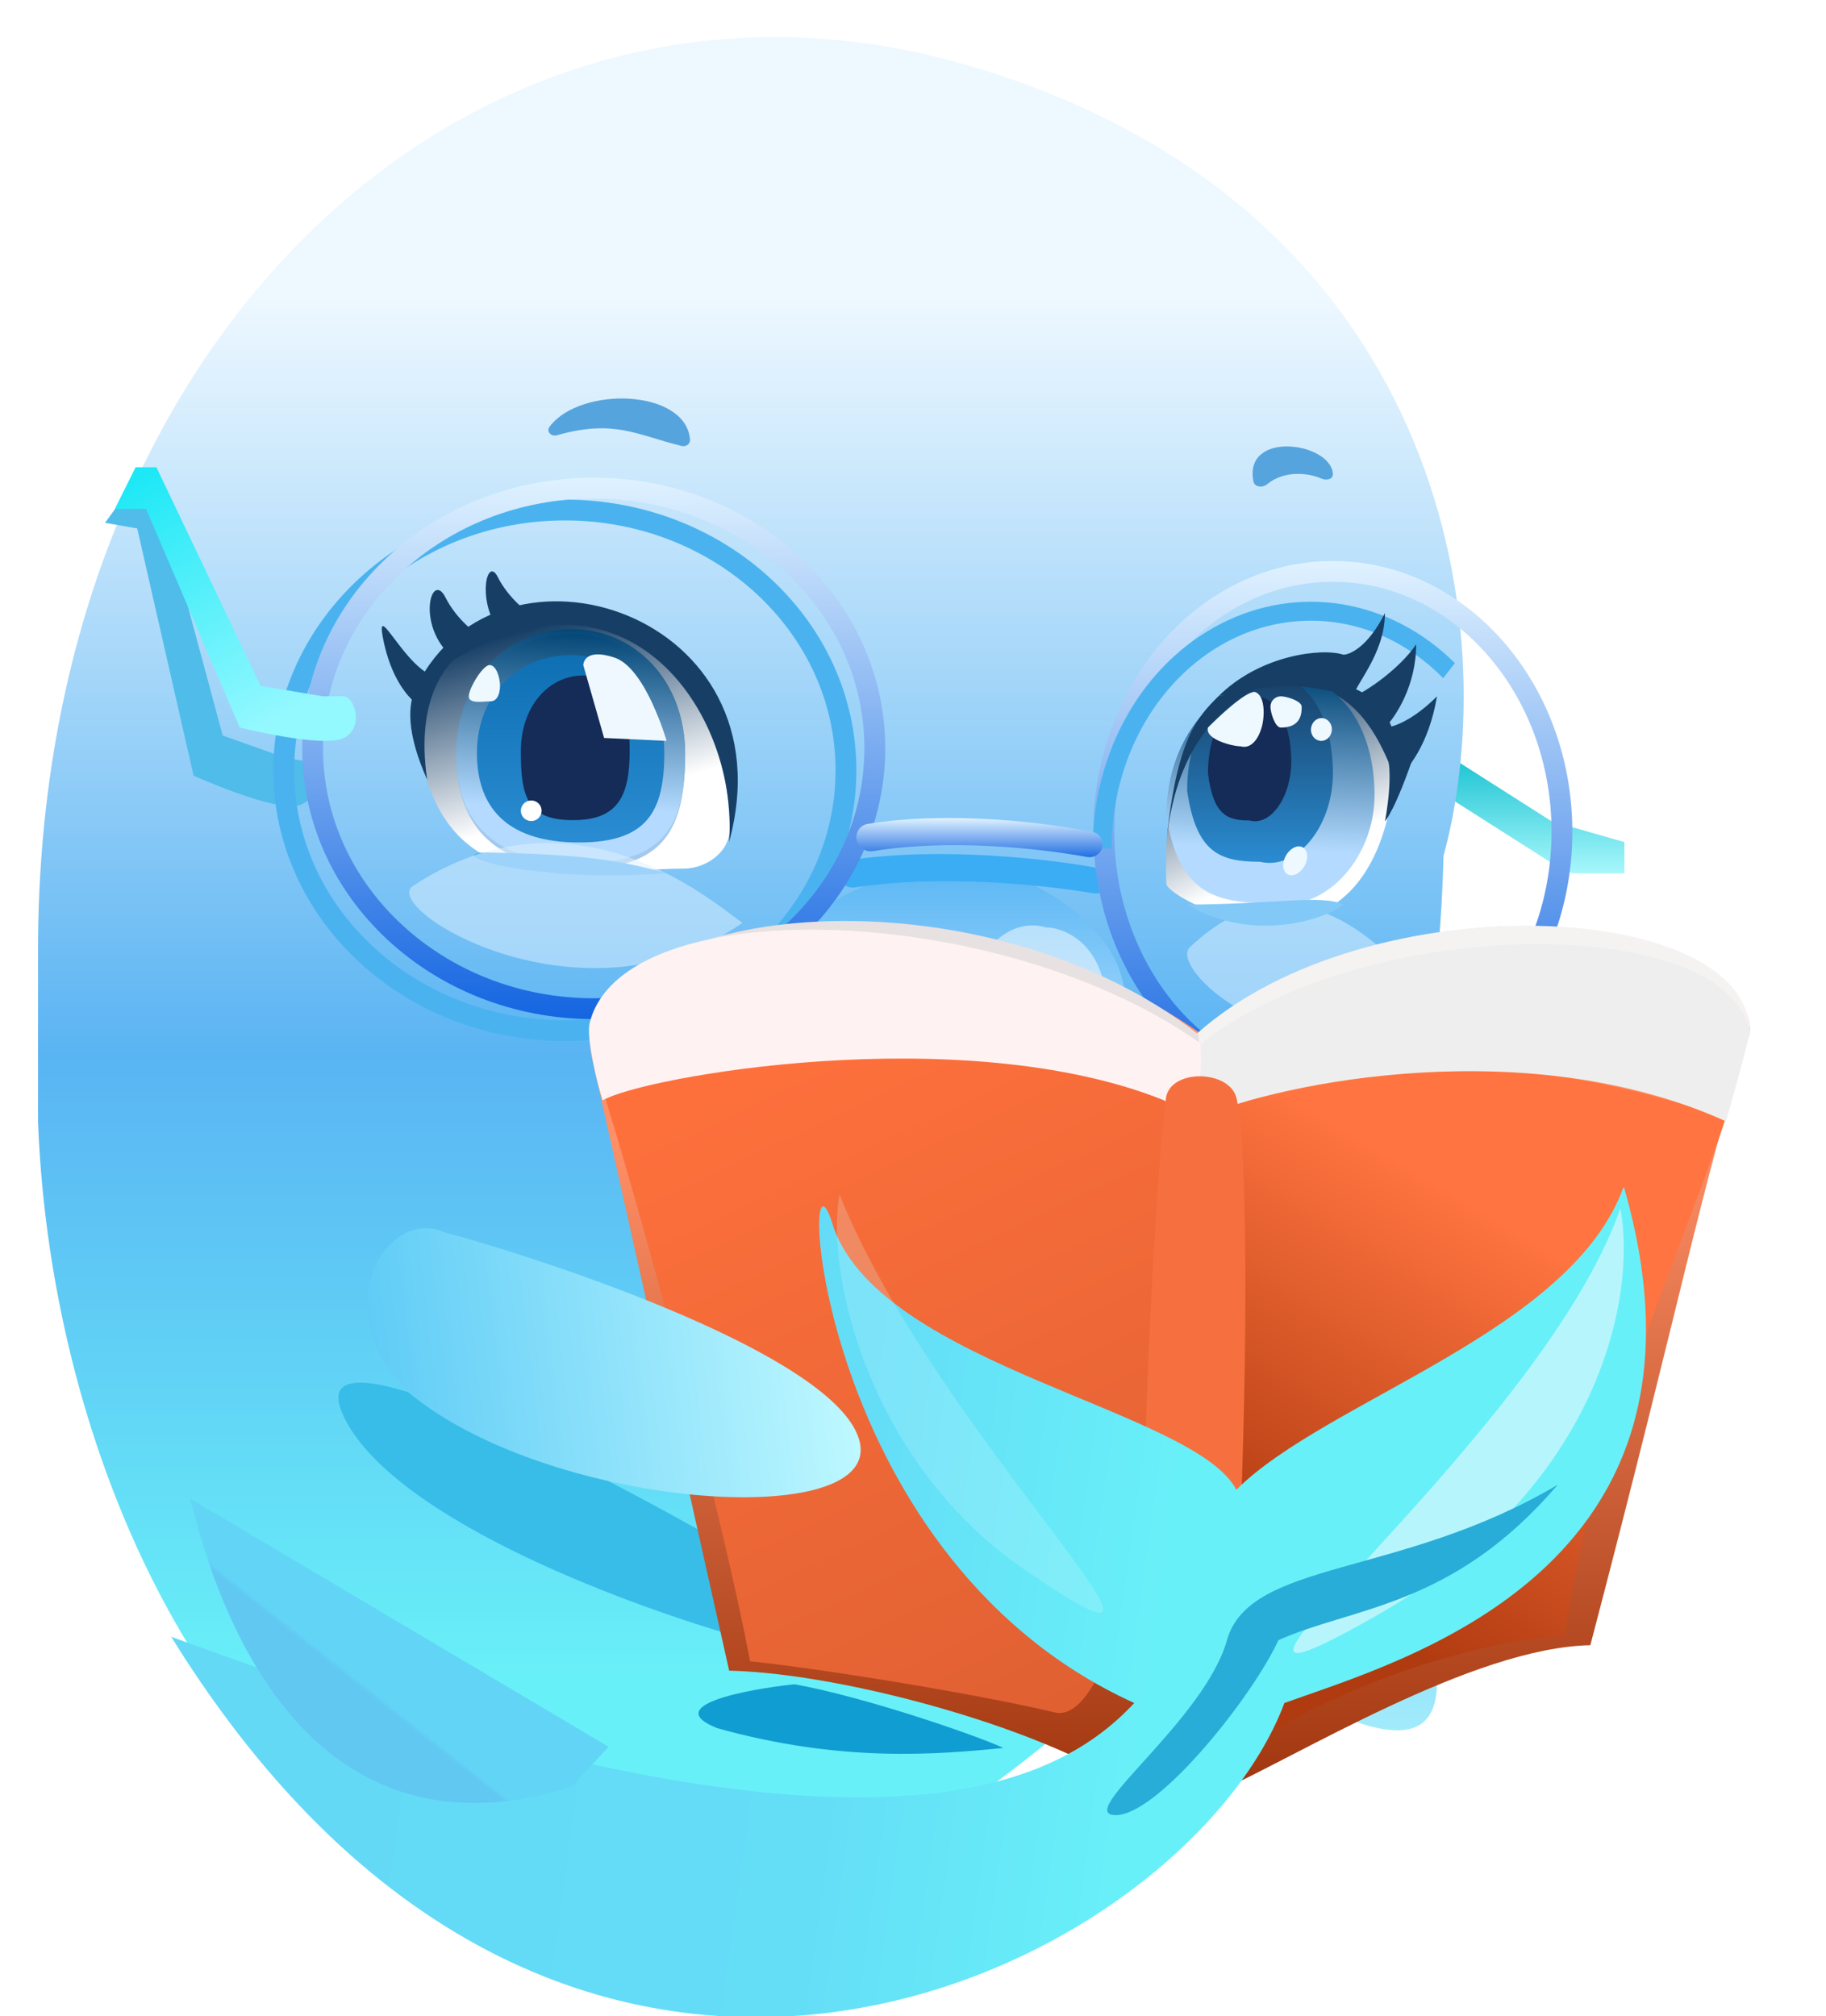 <svg width="48" height="53" viewBox="0 0 48 53" fill="none" xmlns="http://www.w3.org/2000/svg">
<path d="M42.701 22.956H41.332L40.785 22.682L37.775 20.767V19.672L40.785 21.588L42.701 22.135V22.956Z" fill="url(#paint0_linear_2471_1547)"/>
<path d="M22.722 22.046C24.912 21.355 27.648 21.902 28.743 22.262V21.314C27.74 20.949 25.185 20.383 22.996 21.04L22.722 22.046Z" fill="#B4DBFF"/>
<g filter="url(#filter0_i_2471_1547)">
<path d="M27.99 36.366L32.642 32.535C34.558 33.629 40.031 43.482 36.747 43.482C34.12 43.482 29.814 38.738 27.99 36.366Z" fill="url(#paint1_linear_2471_1547)"/>
</g>
<g filter="url(#filter1_f_2471_1547)">
<path d="M37.827 42.975C37.743 42.817 36.071 40.449 35.903 36.975C34.9 40.007 36.768 42.238 37.827 42.975Z" fill="#48B7E4"/>
</g>
<path d="M39.011 30.896C39.011 33.392 40.505 37.215 41.3 38.858L41.141 39.186C40.425 38.447 37.906 32.554 39.011 30.896Z" fill="#42B3E1"/>
<g filter="url(#filter2_ii_2471_1547)">
<path d="M37.946 22.494C37.672 32.62 34.662 30.978 28.641 36.725L27.605 45.738C12.132 58.528 1.526 43.567 1 29.475V24.957C1 8.536 12.768 -1.936 25.357 1.694C37.946 5.325 39.588 16.473 37.946 22.494Z" fill="url(#paint2_linear_2471_1547)"/>
</g>
<path d="M14.644 11.44C16.146 11.014 16.735 11.432 17.919 11.723C18.033 11.751 18.148 11.67 18.138 11.553C18.03 10.223 15.259 10.14 14.449 11.213C14.351 11.342 14.487 11.485 14.644 11.44Z" fill="#55A4DD"/>
<path d="M30.112 26.6C29.017 26.6 26.554 30.619 19.712 25.419C21.354 30.071 26.828 32.261 30.112 26.6Z" fill="url(#paint3_linear_2471_1547)"/>
<path d="M28.147 23.874C32.365 27.108 26.46 32.227 19.712 25.491C21.118 23.874 24.773 21.288 28.147 23.874Z" fill="url(#paint4_linear_2471_1547)"/>
<g filter="url(#filter3_f_2471_1547)">
<path d="M8.06 20.015L7.496 19.917L5.854 19.334L4.09 12.786L3.526 12.688L2.761 13.743L3.607 13.89L5.089 20.389C5.089 20.389 7.245 21.359 7.859 21.169C8.473 20.979 8.342 20.065 8.06 20.015Z" fill="#50BCEA"/>
</g>
<g filter="url(#filter4_f_2471_1547)">
<path d="M22.469 23.326C24.728 22.985 27.354 23.247 28.741 23.481C28.949 23.516 29.143 23.357 29.143 23.145C29.143 22.988 29.034 22.851 28.879 22.822C27.574 22.573 24.697 22.249 22.335 22.61C22.162 22.636 22.037 22.787 22.037 22.962C22.037 23.189 22.244 23.36 22.469 23.326Z" fill="#3BADF4"/>
</g>
<g filter="url(#filter5_f_2471_1547)">
<path fill-rule="evenodd" clip-rule="evenodd" d="M14.848 27.364C10.616 27.364 7.185 24.178 7.185 20.248C7.185 16.319 10.616 13.133 14.848 13.133C19.08 13.133 22.511 16.319 22.511 20.248C22.511 24.178 19.08 27.364 14.848 27.364ZM14.848 26.817C10.918 26.817 7.733 23.876 7.733 20.248C7.733 16.621 10.918 13.68 14.848 13.68C18.778 13.68 21.964 16.621 21.964 20.248C21.964 23.876 18.778 26.817 14.848 26.817Z" fill="#4AB3EF"/>
</g>
<path fill-rule="evenodd" clip-rule="evenodd" d="M15.607 26.788C11.375 26.788 7.944 23.602 7.944 19.672C7.944 15.742 11.375 12.557 15.607 12.557C19.839 12.557 23.27 15.742 23.27 19.672C23.27 23.602 19.839 26.788 15.607 26.788ZM15.607 26.24C11.677 26.24 8.491 23.299 8.491 19.672C8.491 16.044 11.677 13.104 15.607 13.104C19.537 13.104 22.722 16.044 22.722 19.672C22.722 23.299 19.537 26.24 15.607 26.24Z" fill="url(#paint5_linear_2471_1547)"/>
<path fill-rule="evenodd" clip-rule="evenodd" d="M35.038 28.977C31.561 28.977 28.743 25.791 28.743 21.861C28.743 17.931 31.561 14.746 35.038 14.746C38.514 14.746 41.332 17.931 41.332 21.861C41.332 25.791 38.514 28.977 35.038 28.977ZM35.038 28.43C31.864 28.43 29.291 25.489 29.291 21.861C29.291 18.234 31.864 15.293 35.038 15.293C38.212 15.293 40.785 18.234 40.785 21.861C40.785 25.489 38.212 28.43 35.038 28.43Z" fill="url(#paint6_linear_2471_1547)"/>
<g filter="url(#filter6_f_2471_1547)">
<path fill-rule="evenodd" clip-rule="evenodd" d="M29.64 18.786C29.042 19.834 28.724 21.054 28.724 22.301H29.222C29.222 18.995 31.567 16.316 34.459 16.316C35.794 16.316 37.012 16.887 37.937 17.826L38.245 17.43C37.417 16.607 36.396 16.072 35.305 15.888C34.214 15.704 33.099 15.88 32.095 16.394C31.09 16.908 30.237 17.738 29.64 18.786Z" fill="#4AB3EF"/>
</g>
<path d="M9.039 18.303H8.491L6.849 18.029L4.112 12.282H3.565L3.018 13.377H3.839L6.302 19.124C6.302 19.124 8.491 19.672 9.039 19.398C9.586 19.124 9.312 18.303 9.039 18.303Z" fill="url(#paint7_linear_2471_1547)"/>
<path d="M22.948 22.372C24.974 22.045 27.314 22.296 28.578 22.526C28.788 22.564 28.985 22.405 28.985 22.192C28.985 22.037 28.88 21.903 28.729 21.871C27.536 21.623 24.94 21.305 22.802 21.659C22.632 21.688 22.511 21.836 22.511 22.008C22.511 22.237 22.722 22.408 22.948 22.372Z" fill="url(#paint8_linear_2471_1547)"/>
<path d="M33.306 12.73C33.76 12.359 34.38 12.423 34.743 12.582C34.868 12.637 35.044 12.598 35.037 12.461C34.994 11.625 32.688 11.3 32.948 12.651C32.978 12.807 33.183 12.83 33.306 12.73Z" fill="#55A4DD"/>
<g filter="url(#filter7_f_2471_1547)">
<path d="M28.986 25.723C28.688 24.647 27.867 24.378 27.495 24.378C26.376 24.041 25.443 25.387 25.816 25.892C26.189 26.396 29.359 27.069 28.986 25.723Z" fill="white" fill-opacity="0.5"/>
</g>
<g filter="url(#filter8_f_2471_1547)">
<path d="M37.227 25.874C36.616 25.226 34.149 22.154 31.274 24.902C30.663 25.485 34.327 28.792 37.227 25.874Z" fill="#E0F3FF" fill-opacity="0.5"/>
</g>
<path d="M10.074 16.809C10.348 18.177 11.077 18.725 11.442 18.725L11.99 17.63C11.049 18.577 9.8 15.441 10.074 16.809Z" fill="#173F66"/>
<path d="M11.716 15.714C11.99 16.262 12.537 16.718 12.811 16.809L11.99 17.356C10.895 16.535 11.329 14.94 11.716 15.714Z" fill="#173F66"/>
<path d="M13.084 15.167C13.358 15.714 13.905 16.17 14.179 16.262L13.084 16.535C12.537 15.714 12.811 14.62 13.084 15.167Z" fill="#173F66"/>
<path d="M10.905 18.64C11.222 24.11 15.185 22.833 17.965 22.832C18.593 22.832 19.207 22.368 19.186 21.74C18.954 14.683 12.194 15.306 10.96 18.279C10.913 18.391 10.898 18.519 10.905 18.64Z" fill="url(#paint9_linear_2471_1547)"/>
<path d="M11.99 19.819C11.99 21.784 13.084 22.83 15.274 22.83C17.463 22.83 18.011 21.784 18.011 19.819C18.011 17.854 16.663 16.535 15 16.535C13.338 16.535 11.99 17.854 11.99 19.819Z" fill="url(#paint10_linear_2471_1547)"/>
<path d="M11.99 19.813C11.99 21.693 13.084 22.693 15.274 22.693C17.463 22.693 18.011 21.693 18.011 19.813C18.011 17.934 16.663 16.672 15 16.672C13.338 16.672 11.99 17.934 11.99 19.813Z" fill="url(#paint11_linear_2471_1547)"/>
<path d="M12.537 19.789C12.537 21.327 13.433 22.145 15.224 22.145C17.015 22.145 17.463 21.327 17.463 19.789C17.463 18.252 16.36 17.219 15 17.219C13.64 17.219 12.537 18.252 12.537 19.789Z" fill="url(#paint12_linear_2471_1547)"/>
<path d="M13.691 19.755C13.691 20.951 13.865 21.558 15.059 21.558C16.254 21.558 16.552 20.921 16.552 19.725C16.552 18.529 16.24 17.756 15.333 17.756C14.426 17.756 13.691 18.559 13.691 19.755Z" fill="#142C57"/>
<path d="M19.165 22.135C19.438 18.577 16.154 13.925 10.954 18.03C13.144 13.651 20.807 16.114 19.165 22.135Z" fill="#173F66"/>
<path d="M12.049 17.209C11.776 17.482 10.91 18.303 11.228 20.493C10.134 18.029 11.32 17.482 12.049 17.209Z" fill="#173F66"/>
<ellipse cx="0.273" cy="0.271" rx="0.273" ry="0.271" transform="matrix(-1 -0.002 -0.002 1 14.238 21.041)" fill="white"/>
<path d="M12.323 18.303C12.322 18.511 12.708 18.435 12.889 18.435C13.069 18.435 13.143 18.237 13.144 18.03C13.144 17.823 13.051 17.483 12.87 17.482C12.69 17.482 12.323 18.096 12.323 18.303Z" fill="#EEF8FF"/>
<path d="M16.154 17.286C15.333 17.012 15.333 17.483 15.333 17.483L15.88 19.398L17.523 19.475C17.523 19.475 16.975 17.559 16.154 17.286Z" fill="#F0F8FF"/>
<path d="M17.523 22.956C16.245 22.591 15.256 22.462 12.87 22.409C11.502 22.378 13.691 23.23 17.523 22.956Z" fill="#5BB5F4"/>
<g filter="url(#filter9_f_2471_1547)">
<path d="M19.515 24.26C18.627 23.611 15.037 20.539 10.855 23.287C9.967 23.87 15.296 27.178 19.515 24.26Z" fill="#E0F3FF" fill-opacity="0.5"/>
</g>
<path d="M30.659 23.23C30.676 23.662 36.133 26.514 36.68 20.219C36.406 16.388 30.385 16.114 30.659 23.23Z" fill="url(#paint13_linear_2471_1547)"/>
<path d="M36.68 20.493C36.406 19.763 35.718 17.878 33.943 18.03C32.015 18.194 37.227 16.661 36.68 20.493Z" fill="#173F66"/>
<path d="M30.659 21.461C31.001 23.455 31.884 23.74 33.396 23.74C34.764 24.025 36.132 22.622 36.132 20.891C36.132 19.16 35.249 17.756 33.738 17.756C32.226 17.756 30.659 19.181 30.659 21.461Z" fill="url(#paint14_linear_2471_1547)"/>
<path d="M31.206 20.787C31.446 22.419 32.064 22.652 33.122 22.652C34.08 22.885 35.038 21.737 35.038 20.321C35.038 18.904 34.42 17.756 33.362 17.756C32.304 17.756 31.206 18.922 31.206 20.787Z" fill="url(#paint15_linear_2471_1547)"/>
<path d="M31.754 20.324C31.891 21.412 32.244 21.567 32.848 21.567C33.396 21.723 33.943 20.957 33.943 20.013C33.943 19.069 33.59 18.303 32.985 18.303C32.381 18.303 31.754 19.08 31.754 20.324Z" fill="#142C57"/>
<path d="M37.774 18.304C37.118 18.96 36.589 19.125 36.406 19.125C36.68 18.851 37.227 18.03 37.227 16.935C36.789 17.592 35.859 18.212 35.585 18.304C35.585 18.03 36.406 17.209 36.406 16.114C35.968 16.99 35.494 17.209 35.311 17.209C34.764 17.026 33.122 17.209 32.027 18.304C32.027 18.304 33.187 18.012 33.943 18.03C34.593 18.045 35.585 18.304 35.585 18.304L36.406 19.125L36.707 20.474C36.992 20.265 37.562 19.575 37.774 18.304Z" fill="#173F66"/>
<path d="M30.659 22.135C30.933 19.398 31.48 18.851 32.027 18.303L33.122 18.03C32.301 18.486 30.933 19.398 30.659 22.135Z" fill="#173F66"/>
<path d="M36.406 21.588C36.406 21.588 36.68 20.219 36.406 19.672C36.497 19.763 36.789 20.11 37.227 19.672C36.68 21.314 36.406 21.588 36.406 21.588Z" fill="#173F66"/>
<path d="M35.311 23.777C34.764 23.503 33.396 23.777 31.206 23.777C33.074 24.878 35.038 24.051 35.311 23.777Z" fill="#82C9F7"/>
<path d="M31.754 19.124C31.666 19.434 32.401 19.618 32.612 19.618C32.884 19.694 33.078 19.429 33.166 19.119C33.253 18.81 33.254 18.263 32.982 18.187C32.722 18.187 32.027 18.851 31.754 19.124Z" fill="#EEF8FF"/>
<path d="M33.396 18.577C33.396 18.426 33.518 18.303 33.669 18.303C33.821 18.303 34.217 18.426 34.217 18.577C34.217 18.728 34.217 19.125 33.669 19.125C33.518 19.125 33.396 18.728 33.396 18.577Z" fill="#EEF8FF"/>
<ellipse cx="0.28" cy="0.407" rx="0.28" ry="0.407" transform="matrix(-0.871 -0.49 -0.49 0.871 34.49 22.41)" fill="#EEF8FF"/>
<ellipse cx="0.275" cy="0.3" rx="0.275" ry="0.3" transform="matrix(-0.995 -0.095 -0.095 0.995 35.038 18.903)" fill="#EEF8FF"/>
<g filter="url(#filter10_f_2471_1547)">
<path d="M18.853 45.426C22.103 46.333 24.6 46.122 26.377 45.946C25.555 45.571 22.652 44.587 20.883 44.272C19.589 44.411 17.372 44.835 18.853 45.426Z" fill="#109DD1"/>
</g>
<g filter="url(#filter11_f_2471_1547)">
<path d="M19.79 43.133L19.193 40.681C15.247 38.413 7.694 34.558 9.057 37.279C10.42 40 16.78 42.315 19.79 43.133Z" fill="#37BDE8"/>
</g>
<g filter="url(#filter12_i_2471_1547)">
<path d="M19.167 43.914L15.526 27.651C15.526 23.567 25.816 23.151 31.515 27.131C37.452 22.675 46 24.235 46 27.131C44.654 31.438 44.259 33.889 41.805 43.246C38.702 43.305 34.074 46.191 31.99 47.107C31.489 47.206 30.36 47.345 29.853 47.107C27.795 45.548 22.307 43.988 19.167 43.914Z" fill="url(#paint16_linear_2471_1547)"/>
</g>
<g filter="url(#filter13_f_2471_1547)">
<path d="M32.251 46.291L31.474 28.903C38.033 27.881 40.277 27.723 45.369 29.375C44.419 32.313 41.761 38.14 41.14 42.986C38.119 43.222 34.495 44.639 32.251 46.291Z" fill="url(#paint17_linear_2471_1547)"/>
</g>
<g filter="url(#filter14_f_2471_1547)">
<path d="M15.842 28.636C20.923 27.37 24.971 26.895 31.947 28.636C31.402 33.699 29.786 45.506 27.727 45.013C25.668 44.519 21.497 43.852 19.718 43.668C19.029 40.029 17.151 32.876 15.842 28.636Z" fill="url(#paint18_linear_2471_1547)"/>
</g>
<path d="M31.474 29.396V27.159C35.974 23.159 46 23.633 46 27.159C45.974 27.215 45.925 26.896 45.29 29.396C40.147 26.761 33.722 28.298 31.474 29.396Z" fill="#F5F2F2"/>
<path d="M31.474 29.396V27.51C35.728 24.039 45.362 23.941 46 27.117C45.974 27.167 46.004 27.261 45.369 29.475C40.226 27.141 33.722 28.424 31.474 29.396Z" fill="#EEEEEE"/>
<path d="M15.605 27.186C16.474 23.554 26 22.892 31.5 27.186C31.579 28.08 31.49 29.68 30.605 28.922C25.237 26.712 16.869 28.291 15.842 28.922C15.716 28.544 15.632 27.607 15.605 27.186Z" fill="#E8E1E1"/>
<path d="M15.5 26.892C16.363 23.39 26.298 23.692 31.553 27.423C31.631 28.285 31.484 29.654 30.605 28.923C25.272 26.791 16.862 28.314 15.842 28.923C15.717 28.557 15.403 27.287 15.5 26.892Z" fill="#FFF2F2"/>
<path d="M30.647 28.879C30.741 28.086 32.332 28.104 32.508 28.879C33.01 31.085 32.593 44.661 32.151 45.343C31.793 45.894 31.005 46.052 30.361 45.343C29.716 44.634 30.217 32.503 30.647 28.879Z" fill="#F6703F"/>
<g filter="url(#filter15_ii_2471_1547)">
<path d="M42.684 30.186C45.605 40.291 36.774 42.67 33.763 43.765C31.158 50.712 15 58.997 4.5 42.023C22.5 48.655 27.684 46.054 29.816 43.765C21.132 39.818 20.974 27.976 21.921 31.291C23.263 34.923 31.405 36.062 32.5 38.16C34.868 35.791 41.316 34.017 42.684 30.186Z" fill="url(#paint19_linear_2471_1547)"/>
</g>
<g filter="url(#filter16_f_2471_1547)">
<path d="M42.594 31.764C43.021 34.033 42.101 39.094 36.194 42.46C29.367 46.349 40.461 37.922 42.594 31.764Z" fill="#DDF9FF" fill-opacity="0.68"/>
</g>
<g filter="url(#filter17_f_2471_1547)">
<path d="M22.067 31.392C21.683 33.583 22.909 38.481 26.886 41.225C32.831 45.327 24.613 37.795 22.067 31.392Z" fill="#DDF9FF" fill-opacity="0.21"/>
</g>
<g filter="url(#filter18_f_2471_1547)">
<path d="M16 45.916L15.018 46.975C9.065 48.82 6.179 44.224 5 39.392L16 45.916Z" fill="url(#paint20_linear_2471_1547)"/>
</g>
<g filter="url(#filter19_f_2471_1547)">
<path d="M32.253 43.114C31.654 45.236 28.205 47.712 29.329 47.712C30.453 47.712 32.931 44.588 33.605 43.114C35.549 42.235 38.184 42.265 40.947 39.028C36.811 41.48 32.853 40.993 32.253 43.114Z" fill="#28ADD8"/>
</g>
<g filter="url(#filter20_ii_2471_1547)">
<path d="M9.765 37.623C7.493 35.415 9.177 32.732 10.66 33.381C13.911 34.277 20.636 36.593 21.53 38.691C22.647 41.313 13.551 40.751 9.765 37.623Z" fill="url(#paint21_linear_2471_1547)"/>
</g>
<defs>
<filter id="filter0_i_2471_1547" x="27.99" y="32.535" width="9.785" height="12.947" filterUnits="userSpaceOnUse" color-interpolation-filters="sRGB">
<feFlood flood-opacity="0" result="BackgroundImageFix"/>
<feBlend mode="normal" in="SourceGraphic" in2="BackgroundImageFix" result="shape"/>
<feColorMatrix in="SourceAlpha" type="matrix" values="0 0 0 0 0 0 0 0 0 0 0 0 0 0 0 0 0 0 127 0" result="hardAlpha"/>
<feOffset dy="2"/>
<feGaussianBlur stdDeviation="2"/>
<feComposite in2="hardAlpha" operator="arithmetic" k2="-1" k3="1"/>
<feColorMatrix type="matrix" values="0 0 0 0 0.043 0 0 0 0 0.549 0 0 0 0 0.729 0 0 0 0.5 0"/>
<feBlend mode="normal" in2="shape" result="effect1_innerShadow_2471_1547"/>
</filter>
<filter id="filter1_f_2471_1547" x="25.616" y="26.975" width="22.21" height="26" filterUnits="userSpaceOnUse" color-interpolation-filters="sRGB">
<feFlood flood-opacity="0" result="BackgroundImageFix"/>
<feBlend mode="normal" in="SourceGraphic" in2="BackgroundImageFix" result="shape"/>
<feGaussianBlur stdDeviation="5" result="effect1_foregroundBlur_2471_1547"/>
</filter>
<filter id="filter2_ii_2471_1547" x="1" y="-1.025" width="37.476" height="53.617" filterUnits="userSpaceOnUse" color-interpolation-filters="sRGB">
<feFlood flood-opacity="0" result="BackgroundImageFix"/>
<feBlend mode="normal" in="SourceGraphic" in2="BackgroundImageFix" result="shape"/>
<feColorMatrix in="SourceAlpha" type="matrix" values="0 0 0 0 0 0 0 0 0 0 0 0 0 0 0 0 0 0 127 0" result="hardAlpha"/>
<feOffset dy="2"/>
<feGaussianBlur stdDeviation="2"/>
<feComposite in2="hardAlpha" operator="arithmetic" k2="-1" k3="1"/>
<feColorMatrix type="matrix" values="0 0 0 0 0.349 0 0 0 0 0.729 0 0 0 0 1 0 0 0 0.47 0"/>
<feBlend mode="normal" in2="shape" result="effect1_innerShadow_2471_1547"/>
<feColorMatrix in="SourceAlpha" type="matrix" values="0 0 0 0 0 0 0 0 0 0 0 0 0 0 0 0 0 0 127 0" result="hardAlpha"/>
<feOffset dy="-2"/>
<feGaussianBlur stdDeviation="5"/>
<feComposite in2="hardAlpha" operator="arithmetic" k2="-1" k3="1"/>
<feColorMatrix type="matrix" values="0 0 0 0 0.38 0 0 0 0 0.745 0 0 0 0 0.937 0 0 0 1 0"/>
<feBlend mode="normal" in2="effect1_innerShadow_2471_1547" result="effect2_innerShadow_2471_1547"/>
</filter>
<filter id="filter3_f_2471_1547" x="0.761" y="10.688" width="9.535" height="12.506" filterUnits="userSpaceOnUse" color-interpolation-filters="sRGB">
<feFlood flood-opacity="0" result="BackgroundImageFix"/>
<feBlend mode="normal" in="SourceGraphic" in2="BackgroundImageFix" result="shape"/>
<feGaussianBlur stdDeviation="1" result="effect1_foregroundBlur_2471_1547"/>
</filter>
<filter id="filter4_f_2471_1547" x="20.037" y="20.449" width="11.105" height="5.037" filterUnits="userSpaceOnUse" color-interpolation-filters="sRGB">
<feFlood flood-opacity="0" result="BackgroundImageFix"/>
<feBlend mode="normal" in="SourceGraphic" in2="BackgroundImageFix" result="shape"/>
<feGaussianBlur stdDeviation="1" result="effect1_foregroundBlur_2471_1547"/>
</filter>
<filter id="filter5_f_2471_1547" x="5.185" y="11.133" width="19.326" height="18.231" filterUnits="userSpaceOnUse" color-interpolation-filters="sRGB">
<feFlood flood-opacity="0" result="BackgroundImageFix"/>
<feBlend mode="normal" in="SourceGraphic" in2="BackgroundImageFix" result="shape"/>
<feGaussianBlur stdDeviation="1" result="effect1_foregroundBlur_2471_1547"/>
</filter>
<filter id="filter6_f_2471_1547" x="23.724" y="10.817" width="19.522" height="16.484" filterUnits="userSpaceOnUse" color-interpolation-filters="sRGB">
<feFlood flood-opacity="0" result="BackgroundImageFix"/>
<feBlend mode="normal" in="SourceGraphic" in2="BackgroundImageFix" result="shape"/>
<feGaussianBlur stdDeviation="2.5" result="effect1_foregroundBlur_2471_1547"/>
</filter>
<filter id="filter7_f_2471_1547" x="20.733" y="19.324" width="13.284" height="12.19" filterUnits="userSpaceOnUse" color-interpolation-filters="sRGB">
<feFlood flood-opacity="0" result="BackgroundImageFix"/>
<feBlend mode="normal" in="SourceGraphic" in2="BackgroundImageFix" result="shape"/>
<feGaussianBlur stdDeviation="2.5" result="effect1_foregroundBlur_2471_1547"/>
</filter>
<filter id="filter8_f_2471_1547" x="29.206" y="21.777" width="10.021" height="7.284" filterUnits="userSpaceOnUse" color-interpolation-filters="sRGB">
<feFlood flood-opacity="0" result="BackgroundImageFix"/>
<feBlend mode="normal" in="SourceGraphic" in2="BackgroundImageFix" result="shape"/>
<feGaussianBlur stdDeviation="1" result="effect1_foregroundBlur_2471_1547"/>
</filter>
<filter id="filter9_f_2471_1547" x="8.757" y="20.163" width="12.758" height="7.284" filterUnits="userSpaceOnUse" color-interpolation-filters="sRGB">
<feFlood flood-opacity="0" result="BackgroundImageFix"/>
<feBlend mode="normal" in="SourceGraphic" in2="BackgroundImageFix" result="shape"/>
<feGaussianBlur stdDeviation="1" result="effect1_foregroundBlur_2471_1547"/>
</filter>
<filter id="filter10_f_2471_1547" x="16.362" y="42.273" width="12.015" height="5.828" filterUnits="userSpaceOnUse" color-interpolation-filters="sRGB">
<feFlood flood-opacity="0" result="BackgroundImageFix"/>
<feBlend mode="normal" in="SourceGraphic" in2="BackgroundImageFix" result="shape"/>
<feGaussianBlur stdDeviation="1" result="effect1_foregroundBlur_2471_1547"/>
</filter>
<filter id="filter11_f_2471_1547" x="6.895" y="34.343" width="14.895" height="10.79" filterUnits="userSpaceOnUse" color-interpolation-filters="sRGB">
<feFlood flood-opacity="0" result="BackgroundImageFix"/>
<feBlend mode="normal" in="SourceGraphic" in2="BackgroundImageFix" result="shape"/>
<feGaussianBlur stdDeviation="1" result="effect1_foregroundBlur_2471_1547"/>
</filter>
<filter id="filter12_i_2471_1547" x="15.526" y="24.344" width="30.474" height="22.895" filterUnits="userSpaceOnUse" color-interpolation-filters="sRGB">
<feFlood flood-opacity="0" result="BackgroundImageFix"/>
<feBlend mode="normal" in="SourceGraphic" in2="BackgroundImageFix" result="shape"/>
<feColorMatrix in="SourceAlpha" type="matrix" values="0 0 0 0 0 0 0 0 0 0 0 0 0 0 0 0 0 0 127 0" result="hardAlpha"/>
<feOffset/>
<feGaussianBlur stdDeviation="3.95"/>
<feComposite in2="hardAlpha" operator="arithmetic" k2="-1" k3="1"/>
<feColorMatrix type="matrix" values="0 0 0 0 0.878 0 0 0 0 0.357 0 0 0 0 0.165 0 0 0 1 0"/>
<feBlend mode="normal" in2="shape" result="effect1_innerShadow_2471_1547"/>
</filter>
<filter id="filter13_f_2471_1547" x="30.474" y="27.133" width="15.895" height="20.158" filterUnits="userSpaceOnUse" color-interpolation-filters="sRGB">
<feFlood flood-opacity="0" result="BackgroundImageFix"/>
<feBlend mode="normal" in="SourceGraphic" in2="BackgroundImageFix" result="shape"/>
<feGaussianBlur stdDeviation="0.5" result="effect1_foregroundBlur_2471_1547"/>
</filter>
<filter id="filter14_f_2471_1547" x="14.842" y="26.502" width="18.105" height="19.526" filterUnits="userSpaceOnUse" color-interpolation-filters="sRGB">
<feFlood flood-opacity="0" result="BackgroundImageFix"/>
<feBlend mode="normal" in="SourceGraphic" in2="BackgroundImageFix" result="shape"/>
<feGaussianBlur stdDeviation="0.5" result="effect1_foregroundBlur_2471_1547"/>
</filter>
<filter id="filter15_ii_2471_1547" x="4.5" y="29.186" width="38.768" height="24.839" filterUnits="userSpaceOnUse" color-interpolation-filters="sRGB">
<feFlood flood-opacity="0" result="BackgroundImageFix"/>
<feBlend mode="normal" in="SourceGraphic" in2="BackgroundImageFix" result="shape"/>
<feColorMatrix in="SourceAlpha" type="matrix" values="0 0 0 0 0 0 0 0 0 0 0 0 0 0 0 0 0 0 127 0" result="hardAlpha"/>
<feOffset dy="2"/>
<feGaussianBlur stdDeviation="1"/>
<feComposite in2="hardAlpha" operator="arithmetic" k2="-1" k3="1"/>
<feColorMatrix type="matrix" values="0 0 0 0 0.349 0 0 0 0 0.729 0 0 0 0 1 0 0 0 0.47 0"/>
<feBlend mode="normal" in2="shape" result="effect1_innerShadow_2471_1547"/>
<feColorMatrix in="SourceAlpha" type="matrix" values="0 0 0 0 0 0 0 0 0 0 0 0 0 0 0 0 0 0 127 0" result="hardAlpha"/>
<feOffset dy="-1"/>
<feGaussianBlur stdDeviation="2.5"/>
<feComposite in2="hardAlpha" operator="arithmetic" k2="-1" k3="1"/>
<feColorMatrix type="matrix" values="0 0 0 0 0.38 0 0 0 0 0.745 0 0 0 0 0.937 0 0 0 1 0"/>
<feBlend mode="normal" in2="effect1_innerShadow_2471_1547" result="effect2_innerShadow_2471_1547"/>
</filter>
<filter id="filter16_f_2471_1547" x="32" y="29.764" width="12.684" height="15.684" filterUnits="userSpaceOnUse" color-interpolation-filters="sRGB">
<feFlood flood-opacity="0" result="BackgroundImageFix"/>
<feBlend mode="normal" in="SourceGraphic" in2="BackgroundImageFix" result="shape"/>
<feGaussianBlur stdDeviation="1" result="effect1_foregroundBlur_2471_1547"/>
</filter>
<filter id="filter17_f_2471_1547" x="20" y="29.392" width="11" height="15" filterUnits="userSpaceOnUse" color-interpolation-filters="sRGB">
<feFlood flood-opacity="0" result="BackgroundImageFix"/>
<feBlend mode="normal" in="SourceGraphic" in2="BackgroundImageFix" result="shape"/>
<feGaussianBlur stdDeviation="1" result="effect1_foregroundBlur_2471_1547"/>
</filter>
<filter id="filter18_f_2471_1547" x="3" y="37.392" width="15" height="12" filterUnits="userSpaceOnUse" color-interpolation-filters="sRGB">
<feFlood flood-opacity="0" result="BackgroundImageFix"/>
<feBlend mode="normal" in="SourceGraphic" in2="BackgroundImageFix" result="shape"/>
<feGaussianBlur stdDeviation="1" result="effect1_foregroundBlur_2471_1547"/>
</filter>
<filter id="filter19_f_2471_1547" x="27.105" y="37.028" width="15.842" height="12.684" filterUnits="userSpaceOnUse" color-interpolation-filters="sRGB">
<feFlood flood-opacity="0" result="BackgroundImageFix"/>
<feBlend mode="normal" in="SourceGraphic" in2="BackgroundImageFix" result="shape"/>
<feGaussianBlur stdDeviation="1" result="effect1_foregroundBlur_2471_1547"/>
</filter>
<filter id="filter20_ii_2471_1547" x="8.655" y="32.282" width="13.969" height="8.074" filterUnits="userSpaceOnUse" color-interpolation-filters="sRGB">
<feFlood flood-opacity="0" result="BackgroundImageFix"/>
<feBlend mode="normal" in="SourceGraphic" in2="BackgroundImageFix" result="shape"/>
<feColorMatrix in="SourceAlpha" type="matrix" values="0 0 0 0 0 0 0 0 0 0 0 0 0 0 0 0 0 0 127 0" result="hardAlpha"/>
<feOffset dy="-1"/>
<feGaussianBlur stdDeviation="1"/>
<feComposite in2="hardAlpha" operator="arithmetic" k2="-1" k3="1"/>
<feColorMatrix type="matrix" values="0 0 0 0 0.219 0 0 0 0 0.715 0 0 0 0 0.921 0 0 0 0.5 0"/>
<feBlend mode="normal" in2="shape" result="effect1_innerShadow_2471_1547"/>
<feColorMatrix in="SourceAlpha" type="matrix" values="0 0 0 0 0 0 0 0 0 0 0 0 0 0 0 0 0 0 127 0" result="hardAlpha"/>
<feOffset dx="1"/>
<feGaussianBlur stdDeviation="1"/>
<feComposite in2="hardAlpha" operator="arithmetic" k2="-1" k3="1"/>
<feColorMatrix type="matrix" values="0 0 0 0 0.388 0 0 0 0 0.906 0 0 0 0 0.965 0 0 0 1 0"/>
<feBlend mode="normal" in2="effect1_innerShadow_2471_1547" result="effect2_innerShadow_2471_1547"/>
</filter>
<linearGradient id="paint0_linear_2471_1547" x1="40.238" y1="19.672" x2="40.238" y2="22.956" gradientUnits="userSpaceOnUse">
<stop stop-color="#10BFCF"/>
<stop offset="1" stop-color="#A7F7FB"/>
</linearGradient>
<linearGradient id="paint1_linear_2471_1547" x1="24.364" y1="33.629" x2="24.091" y2="44.576" gradientUnits="userSpaceOnUse">
<stop stop-color="#5FC7F5"/>
<stop offset="1" stop-color="#ACF0FC"/>
</linearGradient>
<linearGradient id="paint2_linear_2471_1547" x1="24.992" y1="1.494" x2="24.992" y2="55.349" gradientUnits="userSpaceOnUse">
<stop offset="0.117" stop-color="#EEF8FF"/>
<stop offset="0.487" stop-color="#5AB4F3"/>
<stop offset="0.792" stop-color="#68F0F8"/>
</linearGradient>
<linearGradient id="paint3_linear_2471_1547" x1="24.775" y1="25.714" x2="24.775" y2="30.033" gradientUnits="userSpaceOnUse">
<stop stop-color="#011F44"/>
<stop offset="1" stop-color="#44B5ED"/>
</linearGradient>
<linearGradient id="paint4_linear_2471_1547" x1="24.638" y1="22.777" x2="24.638" y2="28.798" gradientUnits="userSpaceOnUse">
<stop stop-color="#5BB7F4"/>
<stop offset="1" stop-color="#B5E0FF"/>
</linearGradient>
<linearGradient id="paint5_linear_2471_1547" x1="15.607" y1="12.557" x2="15.607" y2="26.788" gradientUnits="userSpaceOnUse">
<stop stop-color="#E0F2FF"/>
<stop offset="1" stop-color="#1465E1"/>
</linearGradient>
<linearGradient id="paint6_linear_2471_1547" x1="35.038" y1="14.746" x2="35.038" y2="28.977" gradientUnits="userSpaceOnUse">
<stop stop-color="#E0F2FF"/>
<stop offset="1" stop-color="#1465E1"/>
</linearGradient>
<linearGradient id="paint7_linear_2471_1547" x1="2.197" y1="11.735" x2="6.186" y2="19.474" gradientUnits="userSpaceOnUse">
<stop stop-color="#08E5F4"/>
<stop offset="1" stop-color="#94F8FF"/>
</linearGradient>
<linearGradient id="paint8_linear_2471_1547" x1="25.748" y1="21.502" x2="25.748" y2="22.607" gradientUnits="userSpaceOnUse">
<stop stop-color="#E0F2FF"/>
<stop offset="1" stop-color="#1465E1"/>
</linearGradient>
<linearGradient id="paint9_linear_2471_1547" x1="15.03" y1="16.206" x2="16.975" y2="22.956" gradientUnits="userSpaceOnUse">
<stop stop-color="#173F66"/>
<stop offset="0.694" stop-color="white"/>
</linearGradient>
<linearGradient id="paint10_linear_2471_1547" x1="15" y1="16.535" x2="14.786" y2="21.314" gradientUnits="userSpaceOnUse">
<stop stop-color="#054878"/>
<stop offset="1" stop-color="#A3C9ED"/>
</linearGradient>
<linearGradient id="paint11_linear_2471_1547" x1="15" y1="16.672" x2="14.804" y2="21.244" gradientUnits="userSpaceOnUse">
<stop stop-color="#054878"/>
<stop offset="1" stop-color="#B4DBFF"/>
</linearGradient>
<linearGradient id="paint12_linear_2471_1547" x1="15" y1="17.219" x2="15" y2="22.145" gradientUnits="userSpaceOnUse">
<stop stop-color="#0F6FB3"/>
<stop offset="1" stop-color="#2A8CD2"/>
</linearGradient>
<linearGradient id="paint13_linear_2471_1547" x1="33.396" y1="18.03" x2="36.02" y2="23.809" gradientUnits="userSpaceOnUse">
<stop stop-color="#173F66"/>
<stop offset="0.694" stop-color="white"/>
</linearGradient>
<linearGradient id="paint14_linear_2471_1547" x1="33.396" y1="17.756" x2="33.18" y2="22.326" gradientUnits="userSpaceOnUse">
<stop stop-color="#054878"/>
<stop offset="1" stop-color="#B4DBFF"/>
</linearGradient>
<linearGradient id="paint15_linear_2471_1547" x1="33.122" y1="17.756" x2="33.122" y2="22.683" gradientUnits="userSpaceOnUse">
<stop stop-color="#173F66"/>
<stop offset="1" stop-color="#2A8CD2"/>
</linearGradient>
<linearGradient id="paint16_linear_2471_1547" x1="30.605" y1="29.87" x2="30.763" y2="47.239" gradientUnits="userSpaceOnUse">
<stop stop-color="#FF8F66"/>
<stop offset="1" stop-color="#9F350E"/>
</linearGradient>
<linearGradient id="paint17_linear_2471_1547" x1="40.191" y1="32.523" x2="34.603" y2="41.964" gradientUnits="userSpaceOnUse">
<stop stop-color="#FF7440"/>
<stop offset="1" stop-color="#B13B10"/>
</linearGradient>
<linearGradient id="paint18_linear_2471_1547" x1="18.856" y1="28.873" x2="26.743" y2="45.636" gradientUnits="userSpaceOnUse">
<stop stop-color="#FD703C"/>
<stop offset="1" stop-color="#E06032"/>
</linearGradient>
<linearGradient id="paint19_linear_2471_1547" x1="8.579" y1="45.028" x2="29.658" y2="48.028" gradientUnits="userSpaceOnUse">
<stop offset="0.029" stop-color="#63D9F6"/>
<stop offset="0.599" stop-color="#64DDF7"/>
<stop offset="1" stop-color="#68F0F8"/>
</linearGradient>
<linearGradient id="paint20_linear_2471_1547" x1="9.594" y1="44.269" x2="9.498" y2="44.39" gradientUnits="userSpaceOnUse">
<stop stop-color="#62D5F6"/>
<stop offset="1" stop-color="#61C8F2"/>
</linearGradient>
<linearGradient id="paint21_linear_2471_1547" x1="8.904" y1="37.508" x2="21.26" y2="36.024" gradientUnits="userSpaceOnUse">
<stop stop-color="#60CCF6"/>
<stop offset="1" stop-color="#BEF8FF"/>
</linearGradient>
</defs>
</svg>
